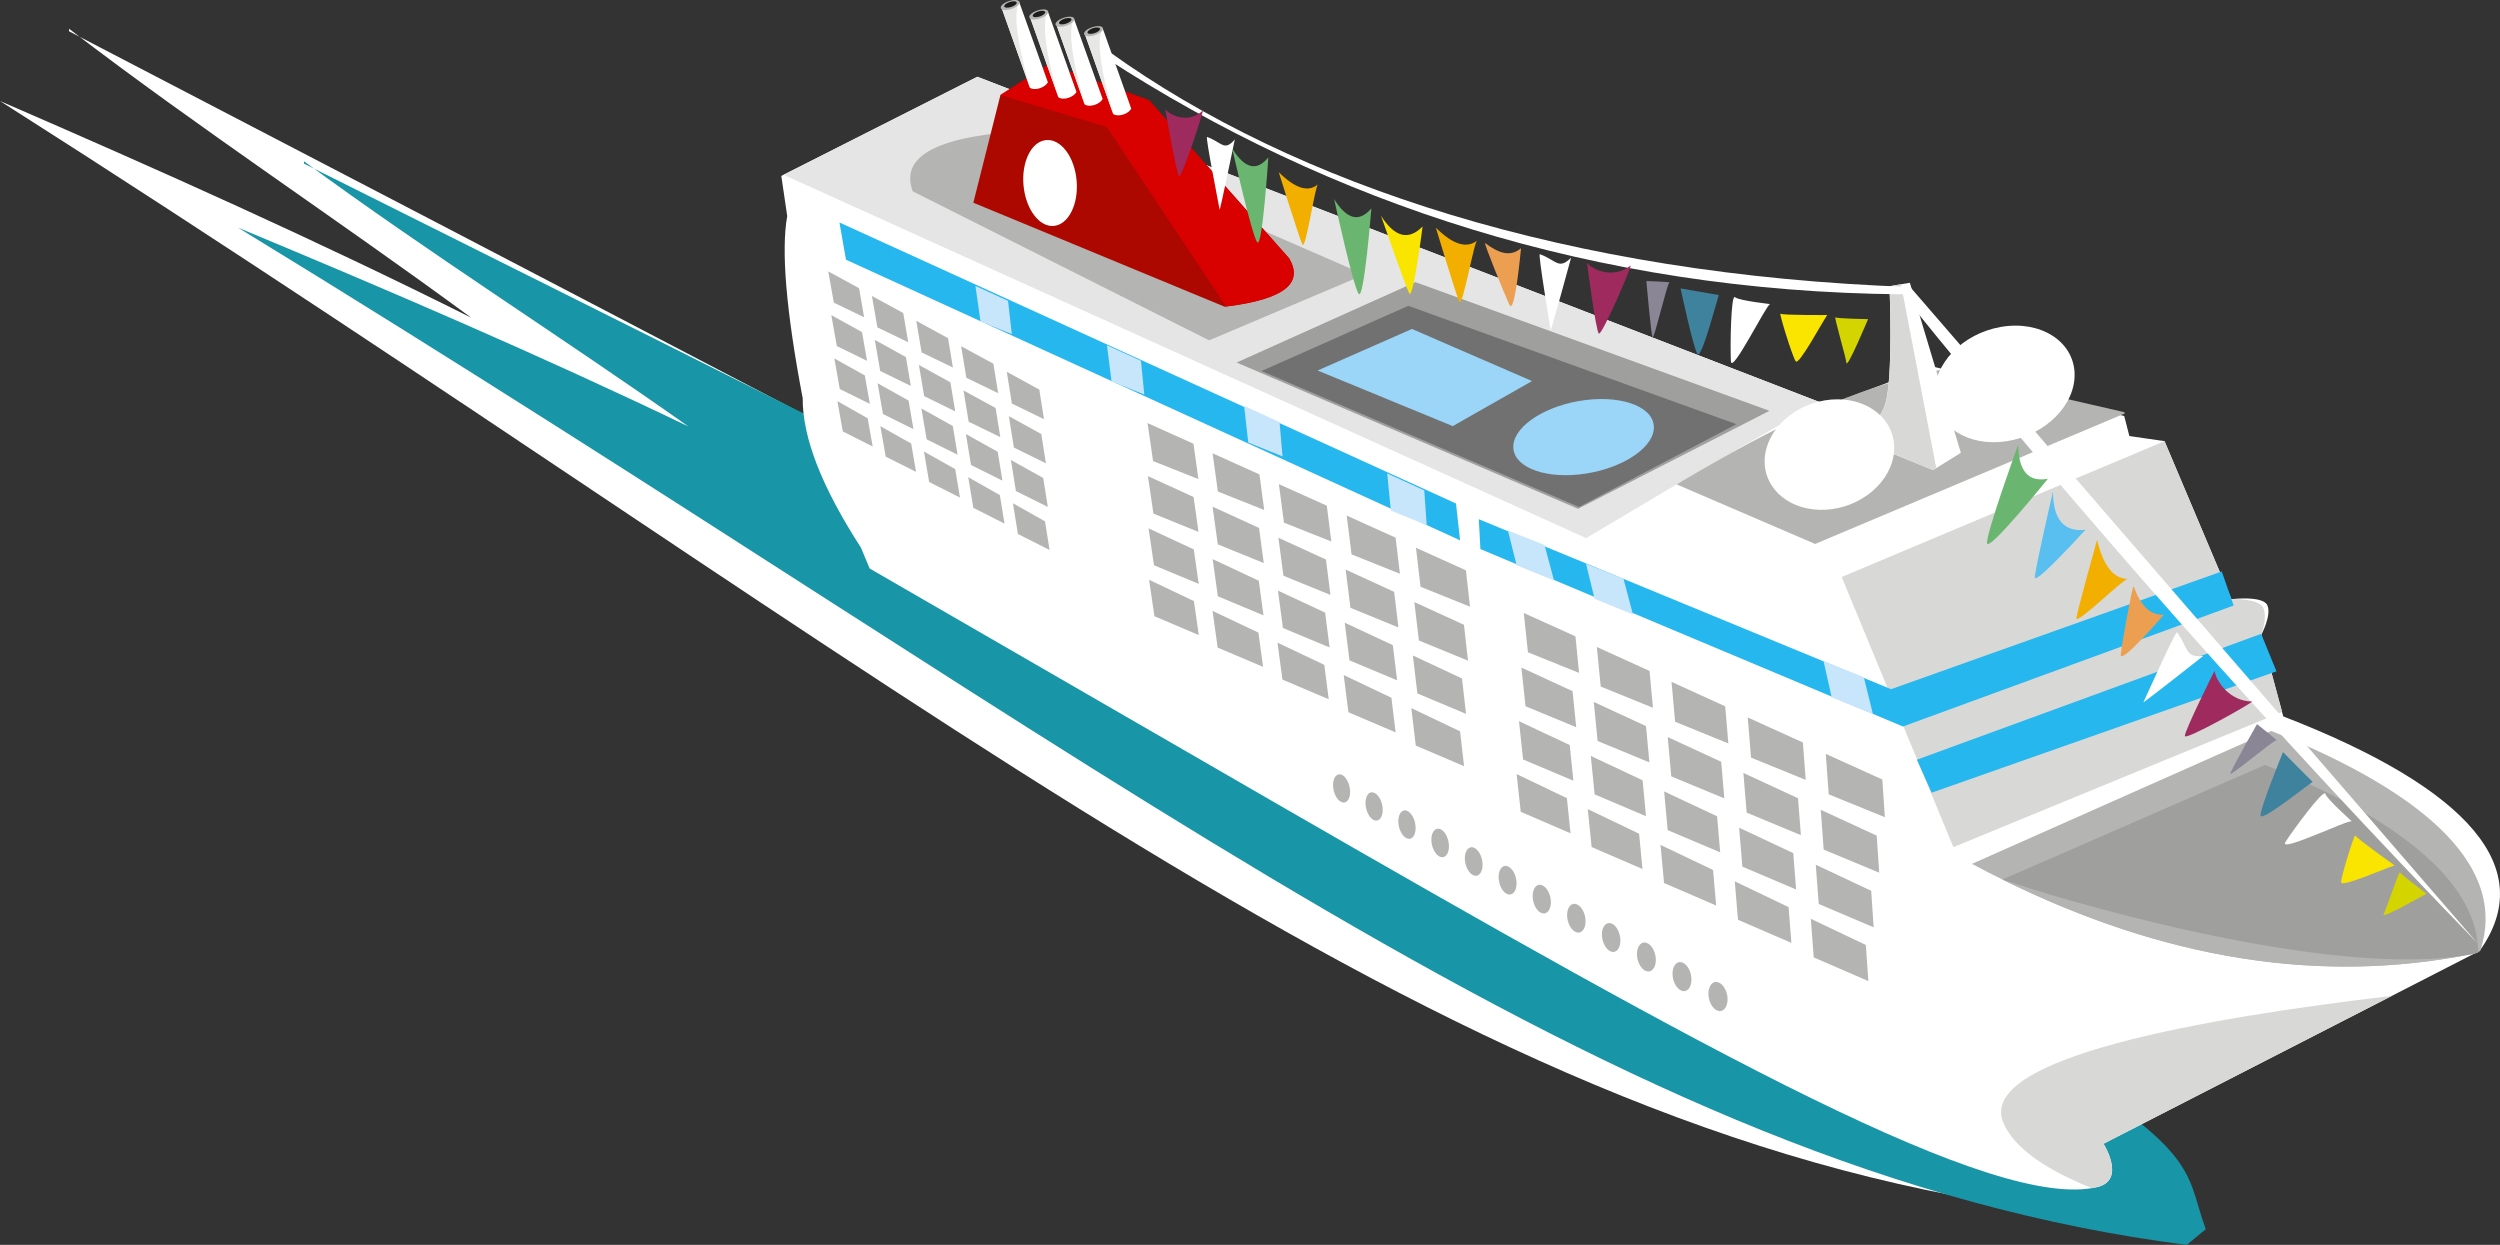 <svg width="245" height="122" fill="none" xmlns="http://www.w3.org/2000/svg"><rect width="100%" height="100%" fill="#333333" stroke="none"/><path d="M6.764 2.817c12.842 9.832 26.355 18.707 39.408 28.314C30.994 23.536 15.535 16.635 0 9.899c90.49 57.585 140.515 100.719 199.743 108.598l1.947-1.674c-4.637-13.133 9.593-7.446-194.926-113.759v-.247z" fill="#fff"/><path d="M29.788 15.806c12.28 9.024 25.2 17.173 37.68 25.991-14.512-6.971-29.292-13.307-44.146-19.489C109.842 75.171 157.671 114.767 214.3 122c.621-.513 1.242-1.024 1.863-1.538-4.435-12.056 9.171-6.835-186.375-104.43v-.226z" fill="#1895A7"/><path fill-rule="evenodd" clip-rule="evenodd" d="M212.124 43.232l6.547 15.488s3.058-.376 3.523.584c.456.97-.59 2.91-.59 2.91l2.153 7.992c18.357 7.12 24.958 14.968 19.251 22.974l-36.865 18.909s2.258 3.554-.604 4.242c-9.983 2.385-37.876-13.031-80.535-37.635l-39.776-22.98-.86-2.056c-3.825-5.908-5.727-10.775-5.704-14.634-1.618-8.514-2.127-14.488-1.516-17.849l-.58-3.936 19.213-9.718 83.348 32.194 10.144-3.835 18.901 4.89.503 1.96 3.449.501h-.002z" fill="#fff"/><path fill-rule="evenodd" clip-rule="evenodd" d="M234.405 97.594c-18.192 2.147-40.849 6.036-38.068 12.458 1.109 2.571 4.378 4.666 8.665 6.388.183-.037.36-.067.536-.11 2.862-.688.604-4.243.604-4.243l28.264-14.493h-.001z" fill="#D8D8D7"/><path fill-rule="evenodd" clip-rule="evenodd" d="M76.787 17.13l78.656 35.607 8.863-5.271 13.993-8.07-82.52-31.875-18.992 9.608z" fill="#E5E5E5"/><path fill-rule="evenodd" clip-rule="evenodd" d="M191.432 83.019l32.217-13.254-2.047-7.551s.65-1.685.194-2.648c-.447-.962-3.127-.846-3.127-.846l-6.546-15.488-31.639 13.312 10.947 26.474h.001z" fill="#D8D8D7"/><path fill-rule="evenodd" clip-rule="evenodd" d="M208.191 40.394l-18.05-4.145c-8.377 1.709-15.888 5.316-25.836 11.217l13.574 5.842 30.349-12.79-.037-.124z" fill="#B4B4B3"/><path fill-rule="evenodd" clip-rule="evenodd" d="M173.404 40.26l-34.697-12.612-17.518 7.88 33.455 14.334 18.76-9.602z" fill="#9F9F9E"/><path fill-rule="evenodd" clip-rule="evenodd" d="M243.006 93.34l-.51.108.512-.27-.002.162zm-20.429-21.708l-29.325 13.027c16.816 8.986 33.171 12.068 49.244 8.789l.51-.108.104-.3c2.457-7.738-4.547-15.013-20.533-21.408z" fill="#B4B4B3"/><path fill-rule="evenodd" clip-rule="evenodd" d="M221.979 74.961l-25.743 11.234c15.768 7.794 31.138 10.34 46.258 7.254l.374-.08-.374.08.373-.197c-.068-6.533-7.127-12.715-20.89-18.29h.002z" fill="#B4B4B3"/><path fill-rule="evenodd" clip-rule="evenodd" d="M221.98 74.962l-25.724 11.223c3.803 1.393 32.176 10.132 46.241 7.264l.358-.078c.013-6.605-7.093-12.825-20.874-18.41h-.001z" fill="#9F9F9E"/><path fill-rule="evenodd" clip-rule="evenodd" d="M217.731 56l-32.408 11.54-40.401-16.656.158 2.924 41.407 17.389 32.411-11.855L217.731 56z" fill="#27B7EF"/><path fill-rule="evenodd" clip-rule="evenodd" d="M133.706 26.909l-15.212 6.445L89.447 18.75c-1.305-3.527 2.533-5.516 11.819-5.966l32.44 14.124z" fill="#B4B4B3"/><path fill-rule="evenodd" clip-rule="evenodd" d="M98.043 9.311l4.741-3.033 9.827 3.54 13.727 15.502c1.305 2.232-.085 3.986-6.313 4.742L95.387 19.867l2.656-10.556z" fill="#AD0800"/><path fill-rule="evenodd" clip-rule="evenodd" d="M184.468 76.391l.247 3.693-5.5-2.24-.289-3.962 5.542 2.509zm-7.785-3.628l.277 3.667-5.36-2.185-.321-3.933 5.404 2.451zm-7.612-3.543l.306 3.637-5.216-2.125-.352-3.909 5.262 2.396zm-7.416-3.467l.334 3.61-5.119-2.08-.38-3.877 5.165 2.347zm-7.262-3.393l.358 3.584-5.014-2.02-.409-3.852 5.065 2.289zm29.523 19.528l.247 3.635-5.443-2.266-.288-3.898 5.484 2.529zm-7.709-3.66l.277 3.611-5.312-2.203-.32-3.886 5.355 2.478zm-7.529-3.576l.305 3.586-5.197-2.153-.35-3.85 5.242 2.417zm-7.37-3.495l.332 3.555-5.075-2.095-.377-3.827 5.12 2.367zm-7.198-3.423l.357 3.532-4.967-2.052-.406-3.795 5.016 2.315zm29.265 19.562l.245 3.583-5.386-2.293-.289-3.845 5.43 2.555zm-7.634-3.692l.277 3.564-5.266-2.238-.318-3.819 5.307 2.493zm-7.466-3.608l.304 3.532-5.145-2.177-.348-3.792 5.189 2.437zm-7.299-3.526l.331 3.515-5.032-2.137-.377-3.767 5.078 2.388zm-7.142-3.457l.358 3.495-4.929-2.08-.404-3.75 4.975 2.335zm29.018 19.593l.248 3.54-5.353-2.322-.288-3.785 5.393 2.567zm-7.571-3.712l.275 3.508-5.231-2.263-.319-3.77 5.275 2.525zm-7.4-3.637l.304 3.483-5.108-2.205-.347-3.737 5.151 2.46zm-7.249-3.556l.33 3.462-4.983-2.156-.375-3.713 5.028 2.407zm-7.076-3.481l.356 3.441-4.88-2.106-.403-3.696 4.927 2.36zm-9.895-22.327l.398 3.562-4.847-1.953-.448-3.82 4.897 2.21zm-6.891-3.2l.422 3.534-4.741-1.899-.472-3.8 4.791 2.165zm-6.744-3.137l.445 3.512-4.643-1.85-.498-3.772 4.696 2.11zm-6.6-3.066l.466 3.487-4.54-1.806-.518-3.746 4.592 2.065zm-6.466-3.003l.487 3.465-4.446-1.765-.542-3.724 4.501 2.024zm26.507 17.741l.397 3.517-4.814-1.976-.445-3.764 4.862 2.223zM136.627 58l.42 3.49-4.702-1.922-.472-3.748 4.754 2.18zm-6.684-3.165l.442 3.468-4.608-1.88-.494-3.723 4.66 2.135zm-6.558-3.098l.464 3.443-4.505-1.833-.514-3.696 4.555 2.086zm-6.413-3.03l.483 3.42-4.42-1.793-.537-3.673 4.474 2.046zm26.305 17.785l.395 3.466-4.769-2-.442-3.72 4.816 2.254zm-6.779-3.266l.419 3.445-4.667-1.954-.467-3.693 4.715 2.202zm-6.637-3.19l.438 3.415-4.572-1.908-.489-3.662 4.623 2.155zm-6.5-3.124l.458 3.392-4.469-1.867-.512-3.642 4.523 2.117zm-6.368-3.066l.479 3.372-4.382-1.822-.531-3.617 4.434 2.066zm26.094 17.824l.392 3.415-4.731-2.018-.441-3.673 4.78 2.276zm-6.728-3.29l.414 3.392-4.628-1.972-.463-3.648 4.677 2.228zm-6.579-3.224l.436 3.372-4.537-1.93-.486-3.62 4.587 2.178zm-6.456-3.159l.458 3.355-4.448-1.886-.508-3.599 4.498 2.13zm-6.32-3.09l.477 3.328-4.345-1.843-.529-3.575 4.397 2.09zm-15.15-20.725l.454 2.894-3.146-1.529-.498-3.113 3.19 1.748zm-4.5-2.534l.465 2.882-3.117-1.505-.509-3.095 3.16 1.718zm-4.444-2.505l.476 2.873-3.067-1.479-.522-3.093 3.113 1.699zm-4.393-2.469l.487 2.863-3.019-1.451-.534-3.076 3.066 1.664zm-4.328-2.43l.497 2.852-2.972-1.438-.544-3.06 3.019 1.646zm17.859 14.294l.451 2.865-3.137-1.54-.495-3.08 3.181 1.755zm-4.48-2.555l.462 2.854-3.102-1.509-.506-3.064 3.146 1.72zm-4.428-2.514l.474 2.847-3.046-1.496-.517-3.054 3.09 1.703zm-4.36-2.473l.482 2.827-3.003-1.466-.528-3.048 3.05 1.687zm-4.303-2.45l.494 2.817-2.962-1.449-.54-3.032 3.008 1.664zm17.759 14.296l.449 2.834-3.126-1.553-.49-3.045 3.167 1.764zm-4.459-2.566l.459 2.824-3.076-1.53-.502-3.035 3.119 1.742zm-4.403-2.526l.47 2.814-3.033-1.509-.514-3.026 3.077 1.72zm-4.334-2.494l.48 2.799-2.99-1.48-.526-3.016 3.037 1.697zm-4.284-2.46l.489 2.785-2.945-1.457-.536-3 2.992 1.672zm17.656 14.298l.445 2.805-3.102-1.568-.487-3.012 3.144 1.775zm-4.426-2.574l.455 2.794-3.056-1.547-.498-3.002 3.099 1.755zm-4.375-2.546l.466 2.785-3.02-1.52-.51-2.987 3.064 1.722zm-4.316-2.506l.477 2.775-2.974-1.494-.523-2.981 3.02 1.7zm-4.261-2.473l.488 2.765-2.927-1.479-.532-2.97 2.971 1.684zm84.262 56.758c-.069-.795-.555-1.477-1.067-1.52-.505-.05-.868.556-.799 1.339.07.783.546 1.46 1.05 1.511.51.058.883-.545.816-1.33zm-3.545-1.957c-.071-.785-.541-1.457-1.048-1.512-.504-.038-.861.56-.787 1.345.073.784.546 1.456 1.05 1.504.504.052.857-.545.785-1.336v-.001zm-3.49-1.931c-.074-.785-.542-1.458-1.054-1.5-.499-.046-.853.556-.777 1.342.076.779.554 1.454 1.05 1.5.51.042.856-.556.782-1.34l-.001-.002zm-3.473-1.91c-.078-.782-.537-1.453-1.029-1.493-.499-.047-.84.556-.761 1.335.079.783.547 1.45 1.043 1.492.491.043.825-.551.747-1.334zm-3.414-1.895c-.079-.785-.554-1.447-1.035-1.487-.504-.044-.831.56-.751 1.336.082.78.542 1.443 1.043 1.484.481.045.825-.553.745-1.334h-.002zm-3.399-1.874c-.083-.781-.543-1.443-1.042-1.48-.474-.039-.808.561-.722 1.345.083.773.552 1.43 1.025 1.469.497.04.822-.56.74-1.334h-.001zm-3.364-1.856c-.086-.779-.543-1.437-1.03-1.476-.48-.028-.79.567-.703 1.341.087.775.535 1.431 1.014 1.469.485.037.803-.557.717-1.335h.002zm-3.333-1.841c-.089-.774-.554-1.426-1.006-1.463-.486-.032-.793.57-.704 1.342.09.774.541 1.424 1.025 1.458.451.04.773-.563.685-1.337zm-3.297-1.817c-.091-.773-.538-1.427-1.013-1.46-.463-.027-.77.57-.678 1.34.092.771.548 1.42 1.009 1.454.474.034.773-.563.682-1.334zm-3.266-1.8c-.093-.77-.537-1.417-.997-1.457-.463-.03-.762.576-.667 1.343.095.774.545 1.412 1.008 1.447.457.032.748-.566.656-1.333zm-3.225-1.786c-.096-.769-.543-1.412-1.007-1.44-.452-.031-.741.567-.644 1.336.098.765.542 1.409.993 1.437.461.03.753-.567.657-1.332l.001-.001zm-3.196-1.766c-.098-.765-.548-1.416-.99-1.436-.463-.026-.744.573-.646 1.338.099.76.542 1.407 1.002 1.425.441.034.731-.567.634-1.328z" fill="#B4B4B3"/><path fill-rule="evenodd" clip-rule="evenodd" d="M142.687 49.344l.404 3.608-60.185-27.5-.64-3.647 60.421 27.539zm78.904 12.771l-33.736 12.334 1.446 3.235 33.792-11.893-1.502-3.676z" fill="#27B7EF"/><path fill-rule="evenodd" clip-rule="evenodd" d="M203.309 36.548c-.135-3.158-3.406-5.178-7.237-4.507-3.785.662-6.646 3.683-6.468 6.742.176 3.037 3.291 5.025 7.032 4.46 3.786-.573 6.805-3.56 6.671-6.695h.002zm-97.848-19.26c-.346-2.319-1.791-3.892-3.215-3.51-1.403.374-2.243 2.533-1.89 4.817.352 2.279 1.761 3.846 3.155 3.506 1.416-.346 2.293-2.5 1.949-4.812h.001z" fill="#fff"/><path fill-rule="evenodd" clip-rule="evenodd" d="M187.166 27.711l4.997 16.666-2.727 1.69-7.821-3.187s2.323-.84 3.127-3.256c.812-2.44.426-11.574.426-11.574l1.998-.339z" fill="#fff"/><path fill-rule="evenodd" clip-rule="evenodd" d="M186.299 27.858l3.455 18.013-.316.195-7.821-3.186s2.323-.84 3.127-3.256c.812-2.44.426-11.574.426-11.574l1.129-.192z" fill="#D8D8D7"/><path fill-rule="evenodd" clip-rule="evenodd" d="M185.622 43.608c-.188-2.997-3.264-4.957-6.792-4.372-3.501.582-6.108 3.416-5.883 6.323.224 2.889 3.166 4.821 6.63 4.33 3.49-.496 6.231-3.304 6.044-6.281h.001z" fill="#fff"/><path fill-rule="evenodd" clip-rule="evenodd" d="M108.473 12.44l11.69 17.592c6.202-.765 7.48-2.488 6.175-4.712L112.611 9.817l-9.827-3.539-4.741 3.033 10.43 3.13z" fill="#D90000"/><path fill-rule="evenodd" clip-rule="evenodd" d="M108.428 5.719c21.736 14.107 47.771 22.87 78.018 23.123 17.473 21.666 36.188 42.791 56.326 63.57l-55.579-64.288c-33.523-1.18-60.294-9.99-78.442-23.02l-.323.615z" fill="#fff"/><path fill-rule="evenodd" clip-rule="evenodd" d="M237.792 87.583s-4.474 2.542-4.206 2.03c.269-.501 1.535-4.323 1.612-4.126.076.193 2.594 2.096 2.594 2.096z" fill="#D4D400"/><path fill-rule="evenodd" clip-rule="evenodd" d="M234.666 84.81c-.988.314-5.23 2.194-5.238 1.644-.008-.542 1.323-4.819 1.392-4.578.069.246 3.848 2.934 3.848 2.934h-.002z" fill="#F9E500"/><path fill-rule="evenodd" clip-rule="evenodd" d="M230.473 80.496c-.3-.217-7.212 3.15-6.497 2.02.717-1.137 3.768-5.267 3.908-4.724.148.55 2.856 2.915 2.59 2.704h-.001z" fill="#fff"/><path fill-rule="evenodd" clip-rule="evenodd" d="M226.637 76.626c-.485.29-5.024 3.94-5.104 3.304-.079-.645 2.199-6.221 2.199-6.221l2.905 2.916v.001z" fill="#3F829E"/><path fill-rule="evenodd" clip-rule="evenodd" d="M223.091 72.558c-.245-.082-4.571 3.604-4.51 3.254.037-.352 2.605-4.846 2.605-4.846s2.149 1.673 1.903 1.59l.002.002z" fill="#8A8695"/><path fill-rule="evenodd" clip-rule="evenodd" d="M220.701 68.746c.266.009-6.5 3.826-6.585 3.39-.068-.445 2.91-6.405 2.91-6.405.166 1.1 1.537 3.007 3.676 3.015h-.001z" fill="#9E2A5E"/><path fill-rule="evenodd" clip-rule="evenodd" d="M215.921 64.278s-5.978 4.733-5.861 4.521c.124-.213 3.148-7.017 3.297-6.828 1.134 1.542.752 2.522 2.564 2.306v.001z" fill="#fff"/><path fill-rule="evenodd" clip-rule="evenodd" d="M212.044 60.254s-4.349 5.065-4.209 3.878c.124-1.191 1.176-6.922 1.264-6.665.686 1.865 1.545 2.814 2.945 2.787z" fill="#EC9F51"/><path fill-rule="evenodd" clip-rule="evenodd" d="M208.564 56.733c-.184-.31-5.213 4.686-5.075 3.82.124-.861 2.025-7.65 2.025-7.65.608 2.56 1.615 3.84 3.05 3.83z" fill="#F2AF00"/><path fill-rule="evenodd" clip-rule="evenodd" d="M204.372 51.917s-5.008 5.522-4.96 4.657c.034-.857 1.772-8.386 1.772-8.386.033 2.731 1.085 3.97 3.188 3.73v-.001z" fill="#58BFF0"/><path fill-rule="evenodd" clip-rule="evenodd" d="M200.697 46.914s-5.827 7.223-5.965 6.322c-.122-.9 3.049-9.67 3.049-9.67.028 2.604 1.004 3.716 2.916 3.348z" fill="#6AB56F"/><path fill-rule="evenodd" clip-rule="evenodd" d="M183.068 31.278s-2.033 4.881-2.117 4.28c-.069-.598-1.245-4.578-1.077-4.456.16.119 3.193.176 3.193.176h.001z" fill="#D4D400"/><path fill-rule="evenodd" clip-rule="evenodd" d="M179.07 30.872c-.575.84-2.791 4.995-3.094 4.534-.323-.458-1.673-4.825-1.483-4.664.196.162 4.577.13 4.577.13z" fill="#F9E500"/><path fill-rule="evenodd" clip-rule="evenodd" d="M173.467 29.806c-.339-.002-3.77 6.96-3.839 5.583-.076-1.376-.003-6.62.402-6.266.399.363 3.764.697 3.437.683z" fill="#fff"/><path fill-rule="evenodd" clip-rule="evenodd" d="M168.442 28.916c-.193.524-1.673 6.266-2.081 5.785-.401-.48-1.664-6.435-1.664-6.435l3.745.65z" fill="#3F829E"/><path fill-rule="evenodd" clip-rule="evenodd" d="M163.599 27.697c-.23.093-1.518 5.684-1.653 5.362-.143-.328-.604-5.516-.604-5.516s2.482.076 2.257.154z" fill="#8A8695"/><path fill-rule="evenodd" clip-rule="evenodd" d="M159.798 26.03c.214-.16-2.828 6.967-3.12 6.654-.293-.317-1.157-6.916-1.157-6.916.695.782 2.692 1.526 4.277.262z" fill="#9E2A5E"/><path fill-rule="evenodd" clip-rule="evenodd" d="M153.968 25.248s-1.998 7.351-2.01 7.108c-.018-.244-1.254-7.505-1.053-7.444 1.605.57 1.835 1.58 3.063.336z" fill="#fff"/><path fill-rule="evenodd" clip-rule="evenodd" d="M149.06 24.325s-.604 6.59-1.118 5.568c-.5-1.03-2.592-6.223-2.398-6.07 1.433 1.078 2.521 1.337 3.516.503v-.001z" fill="#EC9F51"/><path fill-rule="evenodd" clip-rule="evenodd" d="M144.786 23.553c-.293-.138-1.457 6.769-1.784 5.996-.341-.767-2.289-7.235-2.289-7.235 1.679 1.665 3.039 2.082 4.073 1.24z" fill="#F2AF00"/><path fill-rule="evenodd" clip-rule="evenodd" d="M139.412 22.195s-.92 7.26-1.307 6.56c-.374-.713-2.769-7.616-2.769-7.616 1.334 2.106 2.697 2.464 4.076 1.055v.002z" fill="#F9E500"/><path fill-rule="evenodd" clip-rule="evenodd" d="M134.394 20.423s-.723 9.02-1.238 8.381c-.524-.637-2.412-9.287-2.412-9.287 1.251 1.992 2.447 2.304 3.649.907l.001-.001z" fill="#6AB56F"/><path fill-rule="evenodd" clip-rule="evenodd" d="M129.186 18.044c-.269-.132-1.238 6.66-1.557 5.902-.341-.741-2.309-7.07-2.309-7.07 1.623 1.612 2.906 2.005 3.866 1.168z" fill="#F2AF00"/><path fill-rule="evenodd" clip-rule="evenodd" d="M124.295 15.427s-.577 8.943-1.086 8.32c-.52-.622-2.451-9.187-2.451-9.187 1.229 1.974 2.398 2.258 3.537.867z" fill="#6AB56F"/><path fill-rule="evenodd" clip-rule="evenodd" d="M121.012 13.664s-1.469 7.124-1.489 6.885c-.032-.23-1.415-7.194-1.233-7.128 1.452.511 1.677 1.469 2.721.243h.001z" fill="#fff"/><path fill-rule="evenodd" clip-rule="evenodd" d="M117.871 10.834c.169-.162-2.075 6.72-2.329 6.425-.271-.286-1.347-6.55-1.347-6.55.634.725 2.375 1.37 3.678.125h-.002z" fill="#9E2A5E"/><path fill-rule="evenodd" clip-rule="evenodd" d="M170.167 41.57l-32.158-11.6-14.378 6.388 31.103 13.324 15.433-8.112z" fill="#727171"/><path fill-rule="evenodd" clip-rule="evenodd" d="M162.073 41.714c-.18-1.997-3.505-3.078-7.346-2.412-3.775.654-6.618 2.753-6.414 4.683.204 1.924 3.359 3.013 7.11 2.426 3.818-.598 6.83-2.704 6.651-4.697h-.001zm-11.934-4.37l-11.768-5.105-9.246 4.071 13.247 5.45 7.767-4.416z" fill="#9BD5F8"/><path fill-rule="evenodd" clip-rule="evenodd" d="M108.055 9.69l-2.796-7.828-1.732.541 2.759 7.825c.481.345 1.529-.012 1.771-.537h-.002z" fill="#fff"/><path fill-rule="evenodd" clip-rule="evenodd" d="M105.111 2.148c-.366 1.302.009 3.91 1.116 7.823l-2.653-7.401 1.537-.422z" fill="#E7E7E6"/><path fill-rule="evenodd" clip-rule="evenodd" d="M105.285 1.854c-.032-.229-.465-.286-.982-.131-.51.152-.897.454-.863.682.033.226.474.287.983.135.517-.154.896-.458.862-.686z" fill="#B4B4B3"/><path fill-rule="evenodd" clip-rule="evenodd" d="M105.007 1.897c-.02-.144-.319-.174-.645-.078-.341.103-.6.298-.58.442.02.14.313.17.654.068.325-.096.591-.293.57-.432h.001z" fill="#1C1C1B"/><path fill-rule="evenodd" clip-rule="evenodd" d="M110.861 10.644l-2.791-7.853-1.754.534 2.767 7.837c.476.359 1.53-.002 1.777-.518h.001z" fill="#fff"/><path fill-rule="evenodd" clip-rule="evenodd" d="M107.924 3.07c-.385 1.305-.013 3.926 1.091 7.851l-2.654-7.433 1.563-.419z" fill="#E7E7E6"/><path fill-rule="evenodd" clip-rule="evenodd" d="M108.091 2.78c-.033-.23-.468-.288-.98-.137-.524.156-.906.453-.873.681.033.228.467.297.993.143.51-.15.892-.46.86-.688z" fill="#B4B4B3"/><path fill-rule="evenodd" clip-rule="evenodd" d="M107.8 2.83c-.021-.143-.313-.181-.64-.085-.344.102-.605.303-.585.445.02.137.315.172.659.07.329-.096.586-.294.566-.43z" fill="#1C1C1B"/><path fill-rule="evenodd" clip-rule="evenodd" d="M102.688 8.053L99.892.226l-1.732.54 2.759 7.826c.481.345 1.529-.012 1.771-.539h-.002z" fill="#fff"/><path fill-rule="evenodd" clip-rule="evenodd" d="M99.744.51c-.367 1.301.009 3.91 1.115 7.822l-2.652-7.4L99.744.51z" fill="#E7E7E6"/><path fill-rule="evenodd" clip-rule="evenodd" d="M99.918.218c-.032-.229-.465-.286-.982-.131-.51.152-.897.454-.864.681.034.227.474.287.984.136.517-.154.896-.458.862-.686z" fill="#B4B4B3"/><path fill-rule="evenodd" clip-rule="evenodd" d="M99.638.26c-.02-.146-.32-.174-.645-.078-.34.101-.6.298-.58.442.02.14.313.168.654.068.324-.097.59-.293.57-.432h.001z" fill="#1C1C1B"/><path fill-rule="evenodd" clip-rule="evenodd" d="M105.492 9.007l-2.791-7.853-1.754.534 2.767 7.837c.475.359 1.53-.002 1.777-.518h.001z" fill="#fff"/><path fill-rule="evenodd" clip-rule="evenodd" d="M102.555 1.432c-.385 1.306-.013 3.927 1.091 7.852l-2.654-7.433 1.563-.42z" fill="#E7E7E6"/><path fill-rule="evenodd" clip-rule="evenodd" d="M102.722 1.142c-.033-.23-.468-.286-.98-.136-.525.157-.907.454-.873.682.033.226.467.297.993.142.51-.15.892-.46.86-.688z" fill="#B4B4B3"/><path fill-rule="evenodd" clip-rule="evenodd" d="M102.431 1.191c-.019-.142-.312-.18-.64-.083-.344.101-.606.303-.585.445.02.138.315.171.659.071.328-.096.586-.294.566-.432z" fill="#1C1C1B"/><path fill-rule="evenodd" clip-rule="evenodd" d="M182.656 66.372l.892 3.61-4.041-1.64-.798-3.544 3.947 1.574zM159.1 56.715l.931 3.5-3.758-1.525-.841-3.437 3.668 1.462zm-7.739-3.301l.935 3.472-3.667-1.489-.852-3.404 3.584 1.42zm-11.783-5.353l.238 3.398-3.515-1.423-.354-3.64 3.631 1.665zm-14.183-6.693l.293 3.357-3.36-1.36-.404-3.585 3.471 1.588zm-13.583-6.008l.329 3.3-3.211-1.292-.45-3.53 3.332 1.521zm-13.027-5.881l.376 3.266-3.07-1.24-.497-3.48 3.191 1.454z" fill="#C7E6FB"/></svg>